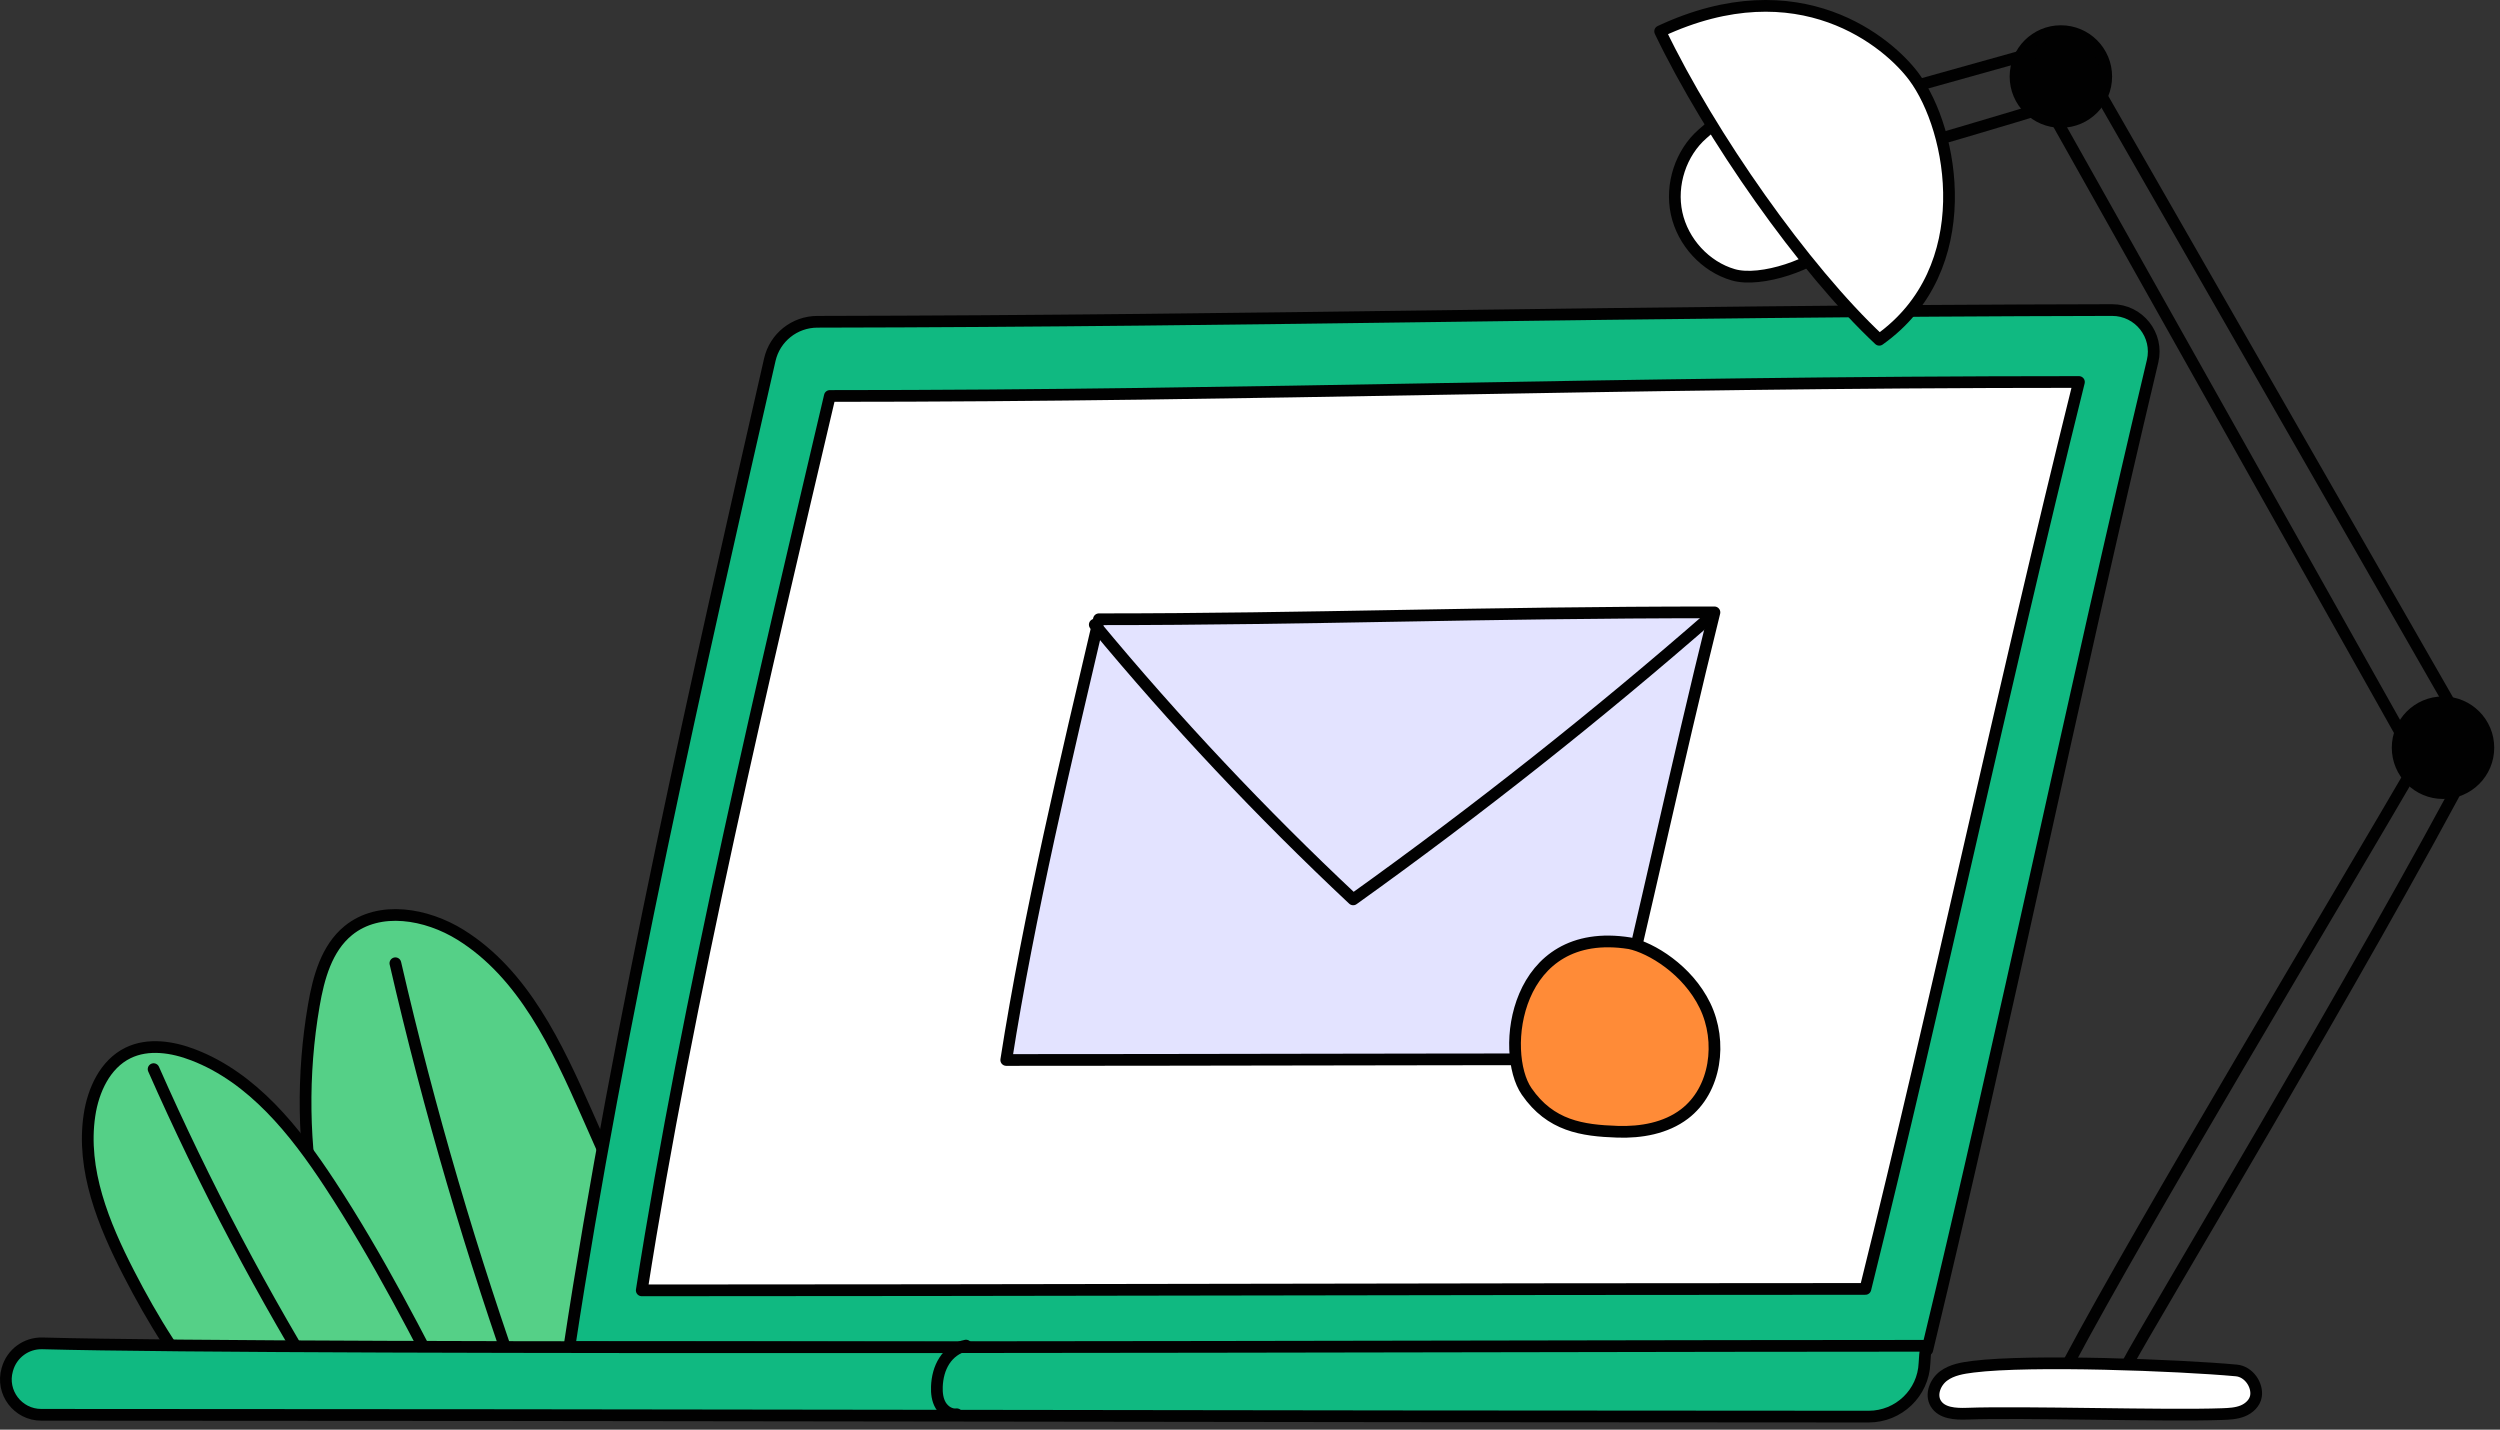 <svg width="320" height="183" viewBox="0 0 320 183" fill="none" xmlns="http://www.w3.org/2000/svg" style="width: 100%; height: 100%;">
<rect x="0" y="0" width="320" height="183" fill="#333333" stroke="none"/>
<g clip-path="url(#clip0_35_3200)">
<path d="M91.557 179.732C86.077 167.335 80.598 154.939 75.118 142.542C71.282 133.863 67.012 124.671 58.955 119.658C54.608 116.954 48.555 115.875 44.588 119.109C41.799 121.383 40.777 125.149 40.167 128.695C37.125 146.384 40.641 165.124 50.925 180.819C64.648 181.434 79.254 180.311 91.557 179.732Z" fill="#55D087" stroke="#010101" stroke-width="1.5" stroke-linecap="round" stroke-linejoin="round"></path>
<path d="M50.608 123.295C54.947 142.128 60.389 160.706 66.897 178.903" stroke="#010101" stroke-width="1.5" stroke-linecap="round" stroke-linejoin="round"></path>
<path d="M58.674 181.096C53.538 171.034 48.388 160.949 42.19 151.504C37.728 144.706 32.34 137.954 24.752 135.03C22.07 133.996 18.96 133.513 16.379 134.778C13.459 136.209 11.931 139.535 11.452 142.751C10.41 149.741 13.251 156.698 16.487 162.982C19.546 168.922 23.015 174.65 28.172 180.584C40.552 180.742 49.312 180.977 58.674 181.097V181.096Z" fill="#55D087" stroke="#010101" stroke-width="1.5" stroke-linecap="round" stroke-linejoin="round"></path>
<path d="M19.66 136.849C26.176 151.624 33.736 165.938 42.263 179.651L19.66 136.849Z" fill="#55D087"></path>
<path d="M19.66 136.849C26.176 151.624 33.736 165.938 42.263 179.651" stroke="#010101" stroke-width="1.5" stroke-linecap="round" stroke-linejoin="round"></path>
<path d="M246.694 172.77C256.744 131.067 264.991 90.563 275.532 46.235C276.327 42.891 273.779 39.68 270.342 39.687C207.646 39.812 162.351 41.087 104.619 41.188C101.707 41.193 99.182 43.203 98.535 46.043C89.585 85.291 79.107 131.289 72.876 172.434C127.469 172.434 187.534 172.771 246.695 172.771L246.694 172.77Z" fill="#10b981" stroke="#010101" stroke-width="1.5" stroke-linecap="round" stroke-linejoin="round"></path>
<path d="M238.771 164.982C248.2 126.991 255.994 89.631 266.105 48.895C205.306 48.895 161.797 50.684 106.219 50.684C98.009 85.656 87.947 127.954 82.143 165.166C130.971 165.166 185.858 164.982 238.771 164.982Z" fill="white" stroke="#010101" stroke-width="1.5" stroke-linecap="round" stroke-linejoin="round"></path>
<path d="M205.98 135.587C210.627 116.866 214.467 98.457 219.449 78.383C189.489 78.383 168.049 79.265 140.662 79.265C136.616 96.498 131.658 117.341 128.798 135.678C152.859 135.678 179.906 135.587 205.98 135.587Z" fill="#E3E3FF" stroke="#010101" stroke-width="1.5" stroke-linecap="round" stroke-linejoin="round"></path>
<path d="M246.553 172.263C246.425 173.086 246.363 173.811 246.336 174.481C246.185 178.309 243.026 181.327 239.194 181.326C158.08 181.314 87.367 181.105 5.284 181.095C2.277 181.095 0.1 178.215 0.926 175.324C0.935 175.294 0.943 175.264 0.952 175.235C1.52 173.248 3.352 171.896 5.418 171.951C38.998 172.846 191.295 172.262 246.553 172.262V172.263Z" fill="#10b981" stroke="#010101" stroke-width="1.5" stroke-linecap="round" stroke-linejoin="round"></path>
<path d="M123.651 172.236C122.507 172.441 121.507 173.205 120.877 174.181C120.247 175.157 119.964 176.328 119.921 177.489C119.89 178.317 119.986 179.179 120.41 179.891C120.834 180.603 121.643 181.129 122.465 181.026" stroke="#010101" stroke-width="1.5" stroke-linecap="round" stroke-linejoin="round"></path>
<path d="M140.131 79.957C150.406 92.355 161.46 104.107 173.206 115.122C189.11 103.739 204.464 91.588 219.195 78.725" stroke="#010101" stroke-width="1.5" stroke-linecap="round" stroke-linejoin="round"></path>
<path d="M208.594 120.736C193.786 118.38 191.964 134.708 195.413 139.705C198.456 144.115 202.505 144.712 207.043 144.865C210.053 144.967 213.207 144.417 215.605 142.596C219.667 139.513 220.465 133.312 218.242 128.722C216.02 124.132 211.355 121.316 208.593 120.734L208.594 120.736Z" fill="#FF8B37" stroke="#010101" stroke-width="1.5" stroke-linecap="round" stroke-linejoin="round"></path>
<path d="M217.948 17.119C215.144 19.553 213.809 23.627 214.606 27.313C215.403 30.999 218.299 34.139 221.852 35.171C225.405 36.203 232.316 33.811 234.86 31.095C234.219 26.738 225.581 14.036 224.473 13.467C223.578 13.007 221.091 14.275 217.948 17.119Z" fill="white" stroke="#010101" stroke-width="1.5" stroke-linecap="round" stroke-linejoin="round"></path>
<path d="M262.347 13.85L308.346 95.706" stroke="#010101" stroke-width="1.5" stroke-linecap="round" stroke-linejoin="round"></path>
<path d="M266.761 8.387L313.887 90.597" stroke="#010101" stroke-width="1.5" stroke-linecap="round" stroke-linejoin="round"></path>
<path d="M309.929 96.623C298.746 115.872 274.27 156.592 264.872 174.263" stroke="#010101" stroke-width="1.5" stroke-linecap="round" stroke-linejoin="round"></path>
<path d="M316.655 96.863C302.512 123.765 274.928 169.611 272.356 174.503" stroke="#010101" stroke-width="1.5" stroke-linecap="round" stroke-linejoin="round"></path>
<path d="M286.253 175.417C278.858 174.739 259.938 174.018 252.57 174.939C251.244 175.105 249.859 175.321 248.786 176.119C247.713 176.917 247.091 178.485 247.772 179.637C248.525 180.91 250.296 181.006 251.772 180.951C258.841 180.688 277.362 181.268 284.43 181.005C285.322 180.972 286.234 180.934 287.062 180.601C287.89 180.268 288.631 179.575 288.768 178.693C288.987 177.278 287.847 175.563 286.253 175.417Z" fill="white" stroke="#010101" stroke-width="1.5" stroke-linecap="round" stroke-linejoin="round"></path>
<path d="M263.793 15.607C267 15.607 269.599 13.005 269.599 9.796C269.599 6.587 267 3.985 263.793 3.985C260.586 3.985 257.987 6.587 257.987 9.796C257.987 13.005 260.586 15.607 263.793 15.607Z" fill="#010101" stroke="#010101" stroke-width="1.5" stroke-linecap="round" stroke-linejoin="round"></path>
<path d="M312.705 101.517C315.912 101.517 318.511 98.915 318.511 95.706C318.511 92.497 315.912 89.895 312.705 89.895C309.498 89.895 306.899 92.497 306.899 95.706C306.899 98.915 309.498 101.517 312.705 101.517Z" fill="#010101" stroke="#010101" stroke-width="1.5" stroke-linecap="round" stroke-linejoin="round"></path>
<path d="M239.57 12.572L263.084 5.995C263.084 5.995 263.194 5.984 263.25 5.985" stroke="#010101" stroke-width="1.5" stroke-linecap="round" stroke-linejoin="round"></path>
<path d="M243.245 19.231C243.245 19.231 256.836 15.345 264.439 12.903" stroke="#010101" stroke-width="1.5" stroke-linecap="round" stroke-linejoin="round"></path>
<path d="M240.545 43.49C230.929 34.494 218.93 17.422 212.496 4.012C230.399 -4.363 241.783 5.538 244.959 9.787C250.097 16.661 253.319 34.434 240.546 43.491L240.545 43.49Z" fill="white" stroke="#010101" stroke-width="1.5" stroke-linecap="round" stroke-linejoin="round"></path>
</g>
<defs>
<clipPath id="clip0_35_3200">
<rect width="319.261" height="182.076" fill="white"></rect>
</clipPath>
</defs>
</svg>